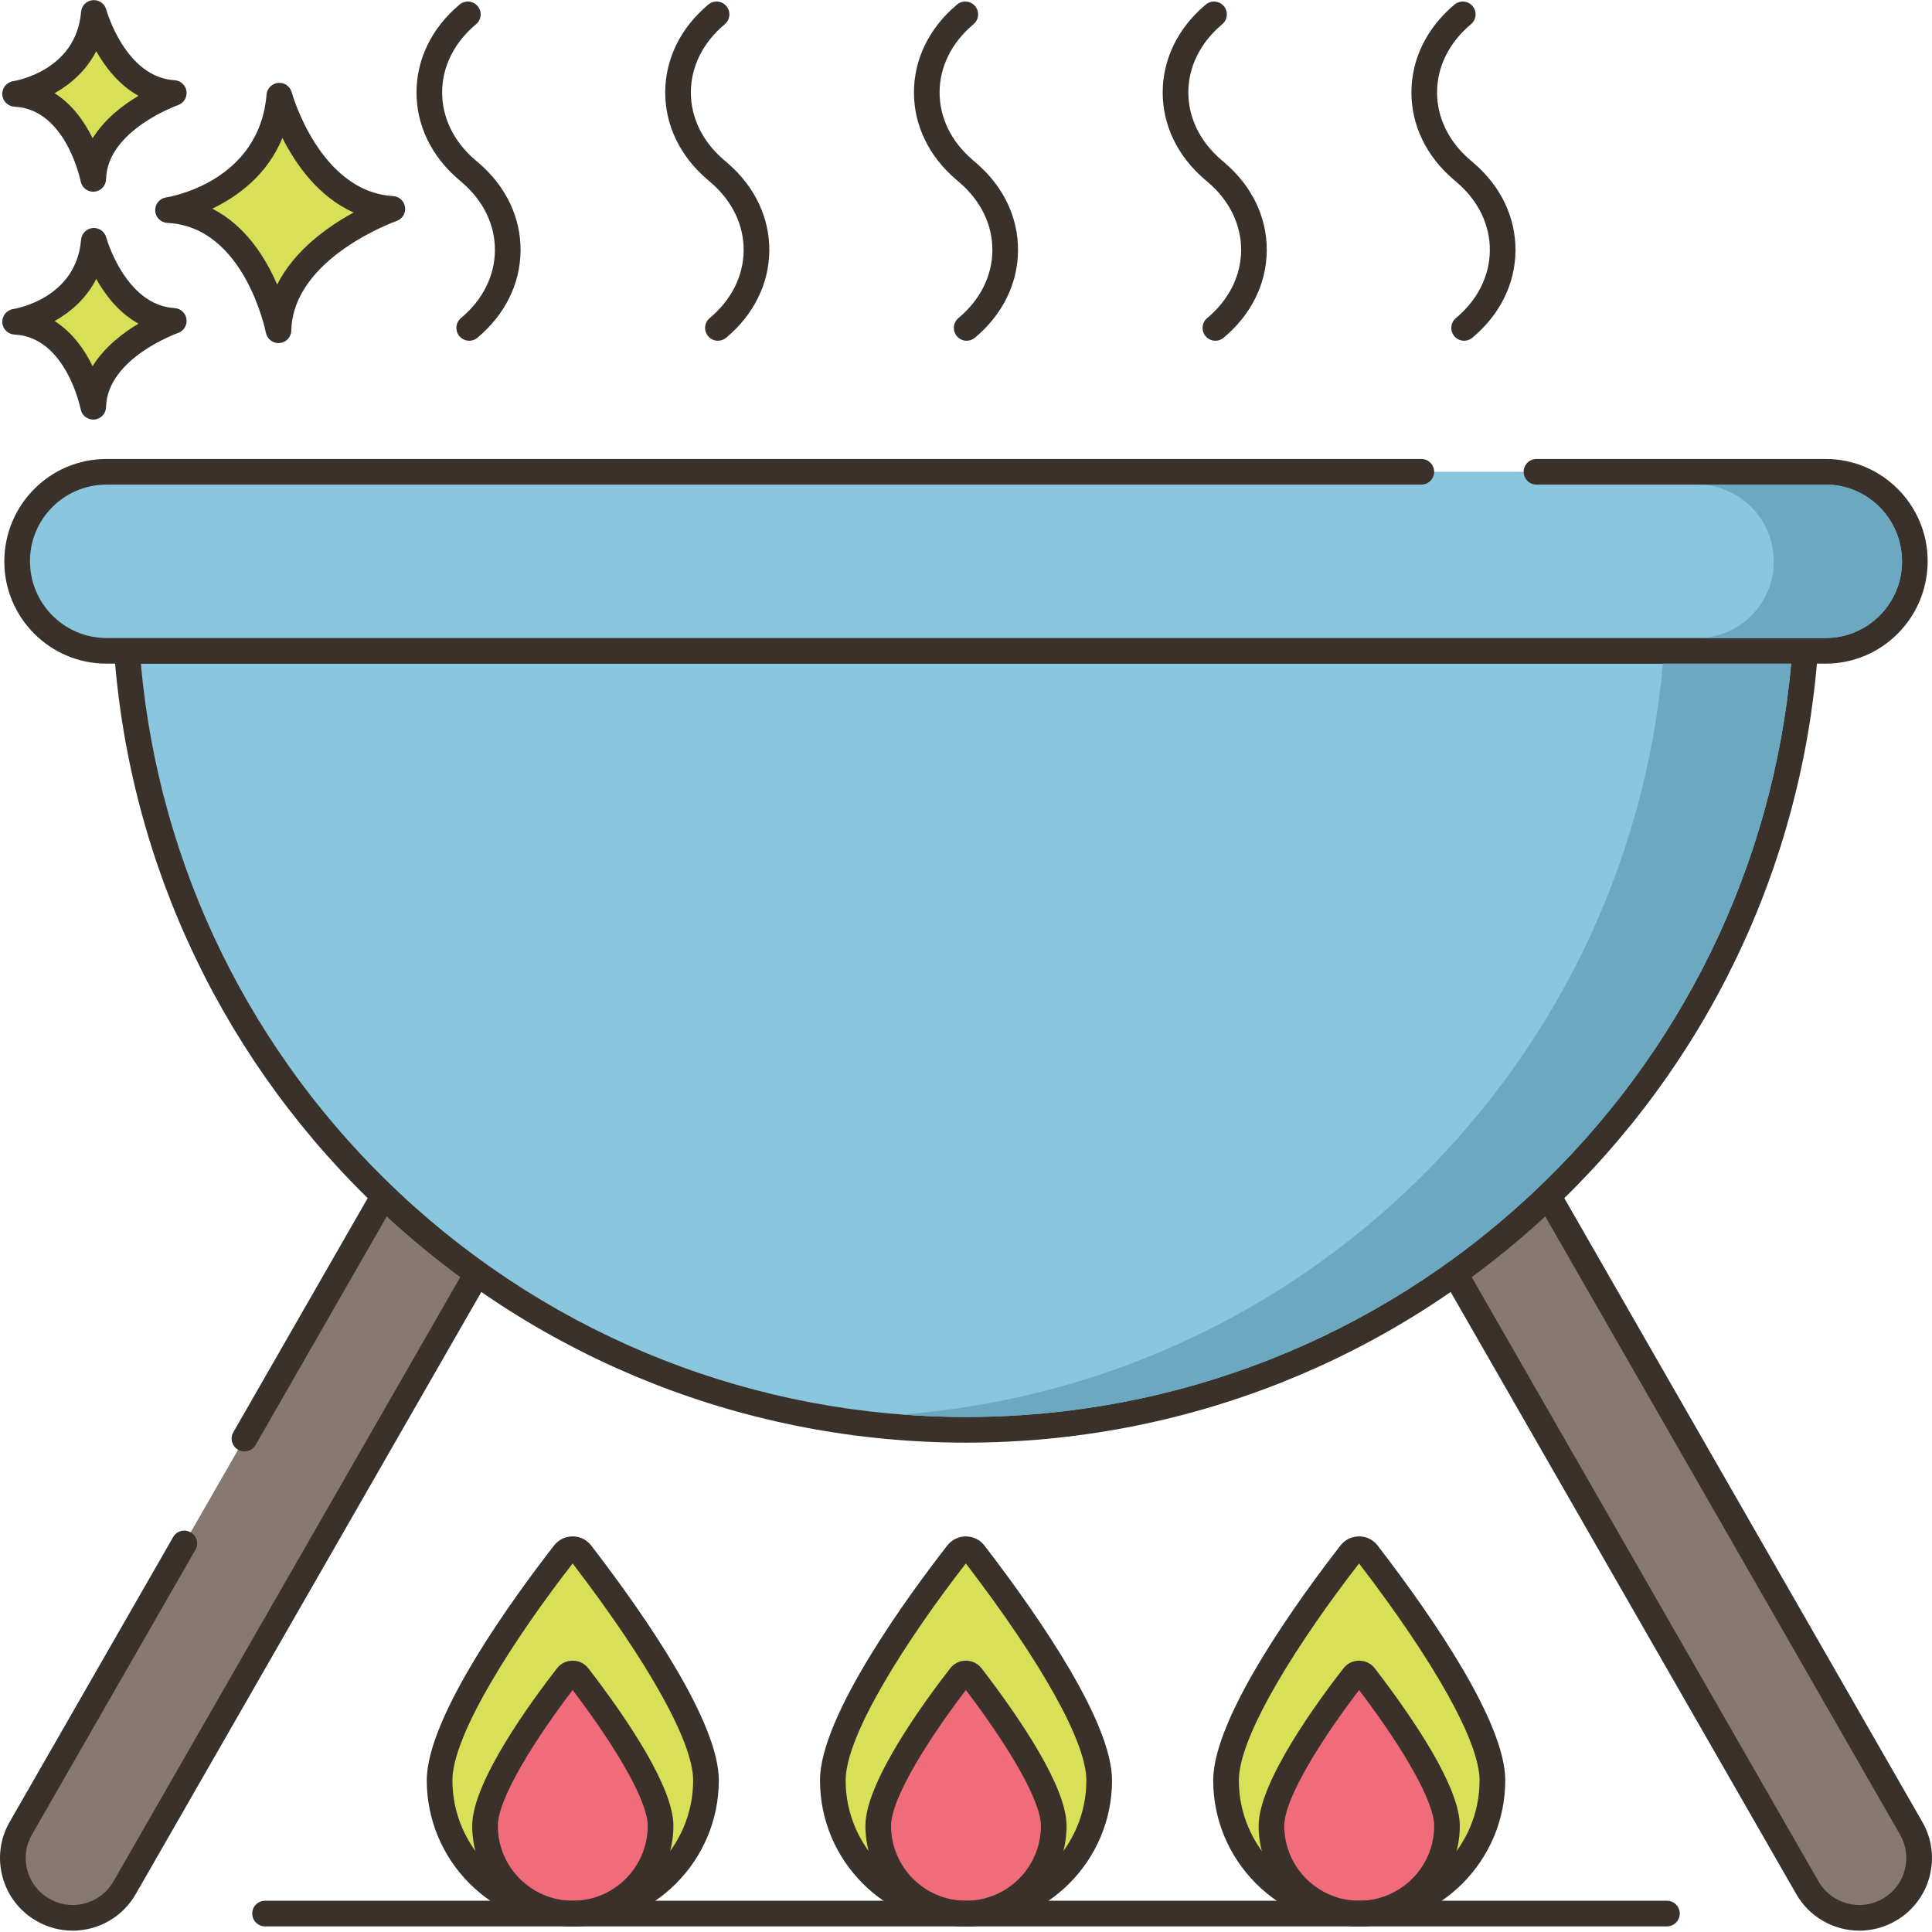 <svg height="452pt" viewBox="0 0 452.027 452" width="452pt" xmlns="http://www.w3.org/2000/svg"><path d="m65.355 22.367s6.816 25.32 26.445 26.492c0 0-26.199 9.051-26.645 28.406 0 0-5.156-27.145-25.848-28.121 0 0 24.098-3.648 26.047-26.777zm0 0" fill="#d7e057"/><path d="m65.156 80.262c-1.426 0-2.672-1.012-2.945-2.434-.047-.246-4.988-24.832-23.047-25.684-1.539-.074-2.773-1.301-2.855-2.844-.078-1.539 1.023-2.887 2.551-3.121.879-.137 21.785-3.633 23.508-24.066.121-1.449 1.27-2.602 2.715-2.734 1.473-.117 2.789.801 3.168 2.207.062.23 6.52 23.25 23.727 24.281 1.43.086 2.594 1.168 2.793 2.586.195 1.414-.637 2.773-1.988 3.242-.242.086-24.234 8.621-24.625 25.641-.035 1.531-1.219 2.789-2.75 2.918-.082.008-.168.008-.25.008zm-15.484-31.457c7.758 3.938 12.461 11.492 15.176 17.754 4.051-8.043 11.883-13.574 17.895-16.855-8.266-3.684-13.566-11.301-16.668-17.441-3.586 8.715-10.539 13.734-16.402 16.543zm0 0" fill="#3a312a"/><path d="m21.957 56.328s4.824 17.906 18.703 18.738c0 0-18.531 6.402-18.844 20.09 0 0-3.648-19.199-18.281-19.887 0 0 17.047-2.582 18.422-18.941zm0 0" fill="#d7e057"/><path d="m21.816 98.156c-1.43 0-2.676-1.012-2.945-2.438-.035-.164-3.41-16.883-15.48-17.453-1.539-.074-2.773-1.301-2.855-2.84-.078-1.543 1.023-2.891 2.547-3.125.594-.094 14.73-2.484 15.887-16.227.121-1.453 1.27-2.605 2.723-2.734 1.445-.125 2.781.797 3.164 2.203.039.156 4.453 15.84 15.984 16.527 1.43.086 2.598 1.172 2.793 2.59.191 1.418-.641 2.777-1.992 3.242-.164.059-16.566 5.906-16.824 17.324-.035 1.535-1.223 2.797-2.754 2.922-.082.004-.164.008-.246.008zm-9.039-23.055c4.215 2.668 7.047 6.789 8.895 10.562 2.75-4.465 7.031-7.746 10.73-9.945-4.574-2.539-7.77-6.699-9.883-10.449-2.348 4.574-6.031 7.75-9.742 9.832zm0 0" fill="#3a312a"/><path d="m21.957 3.016s4.824 17.906 18.703 18.738c0 0-18.531 6.398-18.844 20.09 0 0-3.648-19.203-18.281-19.891 0 0 17.047-2.582 18.422-18.938zm0 0" fill="#d7e057"/><path d="m21.816 44.844c-1.43 0-2.676-1.016-2.945-2.441-.035-.164-3.41-16.883-15.48-17.453-1.539-.074-2.773-1.301-2.855-2.84-.078-1.543 1.023-2.891 2.547-3.125.594-.094 14.73-2.484 15.887-16.223.121-1.453 1.27-2.609 2.723-2.738 1.445-.121 2.781.797 3.164 2.203.039.16 4.453 15.84 15.984 16.531 1.43.086 2.598 1.168 2.793 2.586.191 1.418-.641 2.777-1.992 3.246-.164.055-16.566 5.906-16.824 17.324-.035 1.531-1.223 2.793-2.754 2.922-.082.004-.164.008-.246.008zm-9.039-23.055c4.215 2.664 7.047 6.785 8.895 10.559 2.75-4.465 7.031-7.742 10.73-9.945-4.574-2.539-7.77-6.699-9.883-10.445-2.348 4.57-6.031 7.75-9.742 9.832zm0 0" fill="#3a312a"/><path d="m43.117 361.105-38.242 66.633c-3.863 6.699-1.543 15.262 5.18 19.102 2.18 1.258 4.578 1.859 6.938 1.859 4.863 0 9.582-2.52 12.16-7.043l82.5-143.738c-7.719-5.52-15.02-11.578-21.859-18.141l-32.598 56.797zm0 0" fill="#87796f"/><path d="m16.992 451.699c-2.957 0-5.875-.781-8.441-2.262-3.938-2.25-6.766-5.91-7.953-10.297-1.188-4.383-.594-8.965 1.676-12.902l38.238-66.629c.824-1.441 2.66-1.934 4.098-1.109s1.934 2.656 1.109 4.094l-38.246 66.637c-1.465 2.547-1.852 5.508-1.082 8.34.766 2.836 2.598 5.203 5.148 6.664 1.664.961 3.543 1.465 5.453 1.465 3.949 0 7.609-2.117 9.555-5.527l81.16-141.41c-5.977-4.395-11.742-9.156-17.207-14.199l-30.703 53.504c-.824 1.441-2.664 1.934-4.098 1.109-1.438-.824-1.93-2.66-1.109-4.094l32.598-56.797c.457-.801 1.262-1.344 2.176-1.477.898-.129 1.836.164 2.504.805 6.723 6.445 13.965 12.457 21.527 17.863 1.254.898 1.625 2.598.859 3.938l-82.5 143.738c-3.008 5.27-8.664 8.547-14.762 8.547zm0 0" fill="#3a312a"/><path d="m441.973 446.84c-2.18 1.262-4.578 1.859-6.938 1.859-4.863 0-9.582-2.52-12.16-7.039l-82.5-143.738c7.719-5.523 15.02-11.582 21.859-18.141l84.918 147.957c3.859 6.703 1.543 15.262-5.18 19.102zm0 0" fill="#87796f"/><path d="m435.035 451.699c-6.098 0-11.754-3.277-14.766-8.555l-82.496-143.73c-.77-1.34-.398-3.039.855-3.938 7.562-5.406 14.805-11.418 21.531-17.863.668-.641 1.609-.934 2.5-.805.914.133 1.719.676 2.176 1.477l84.922 147.961c2.266 3.93 2.859 8.512 1.672 12.895s-4.012 8.039-7.953 10.297c-2.566 1.48-5.484 2.262-8.441 2.262zm-90.719-152.934 81.156 141.402c1.949 3.414 5.613 5.531 9.559 5.531 1.91 0 3.793-.504 5.441-1.457.004-.004.008-.008.012-.008 2.555-1.457 4.383-3.824 5.152-6.66.766-2.836.383-5.793-1.082-8.34l-83.031-144.668c-5.465 5.043-11.23 9.801-17.207 14.199zm0 0" fill="#3a312a"/><path d="m165.176 416.535c0 17.211-13.949 31.164-31.164 31.164-17.211 0-31.16-13.953-31.16-31.164 0-14.551 22.27-44.266 29.156-53.113 1.008-1.293 2.953-1.285 3.953.016 6.844 8.914 29.215 38.727 29.215 53.098zm0 0" fill="#d7e057"/><path d="m134.012 450.699c-18.836 0-34.16-15.328-34.16-34.164 0-15.078 20.832-43.453 29.789-54.957 1.055-1.348 2.633-2.121 4.336-2.121h.023c1.711.004 3.297.789 4.34 2.152 13.613 17.723 29.84 41.637 29.84 54.926-.004 18.836-15.328 34.164-34.168 34.164zm-.035-84.918c-13.676 17.625-28.125 40.062-28.125 50.754 0 15.531 12.633 28.164 28.16 28.164 15.531 0 28.164-12.633 28.164-28.164 0-8.859-10.273-27.34-28.199-50.754zm0 0" fill="#3a312a"/><path d="m154.551 427.164c0 11.344-9.195 20.535-20.539 20.535-11.34 0-20.535-9.191-20.535-20.535 0-9.59 14.676-29.168 19.215-34.996.664-.855 1.945-.848 2.605.008 4.512 5.871 19.254 25.52 19.254 34.988zm0 0" fill="#f16c7a"/><path d="m134.012 450.699c-12.973 0-23.535-10.559-23.535-23.535 0-10.254 13.879-29.184 19.848-36.844.887-1.141 2.223-1.789 3.664-1.789h.016c1.449.004 2.789.664 3.672 1.816 9.066 11.801 19.875 27.766 19.875 36.816 0 12.977-10.562 23.535-23.539 23.535zm-.027-55.297c-8.312 10.867-17.508 25.184-17.508 31.762 0 9.672 7.867 17.535 17.535 17.535s17.539-7.863 17.539-17.535c0-5.406-6.543-17.219-17.566-31.762zm0 0" fill="#3a312a"/><path d="m257.176 416.535c0 17.211-13.949 31.164-31.164 31.164-17.211 0-31.16-13.953-31.16-31.164 0-14.551 22.27-44.266 29.156-53.113 1.008-1.293 2.953-1.285 3.953.016 6.844 8.914 29.215 38.727 29.215 53.098zm0 0" fill="#d7e057"/><path d="m226.012 450.699c-18.836 0-34.16-15.328-34.16-34.164 0-15.078 20.832-43.453 29.789-54.957 1.055-1.348 2.633-2.121 4.336-2.121h.023c1.711.004 3.297.789 4.34 2.152 13.613 17.723 29.84 41.637 29.84 54.926-.004 18.836-15.328 34.164-34.168 34.164zm-.035-84.918c-13.676 17.625-28.125 40.062-28.125 50.754 0 15.531 12.633 28.164 28.16 28.164 15.531 0 28.164-12.633 28.164-28.164 0-8.859-10.273-27.34-28.199-50.754zm0 0" fill="#3a312a"/><path d="m246.551 427.164c0 11.344-9.195 20.535-20.539 20.535-11.34 0-20.535-9.191-20.535-20.535 0-9.59 14.676-29.168 19.215-34.996.664-.855 1.949-.848 2.605.008 4.512 5.871 19.254 25.52 19.254 34.988zm0 0" fill="#f16c7a"/><path d="m226.012 450.699c-12.973 0-23.535-10.559-23.535-23.535 0-10.254 13.879-29.184 19.848-36.844.887-1.141 2.223-1.789 3.664-1.789h.016c1.449.004 2.789.664 3.672 1.816 9.066 11.801 19.871 27.766 19.871 36.816.004 12.977-10.559 23.535-23.535 23.535zm-.027-55.297c-8.312 10.867-17.508 25.184-17.508 31.762 0 9.672 7.867 17.535 17.535 17.535s17.539-7.863 17.539-17.535c0-5.406-6.543-17.219-17.566-31.762zm0 0" fill="#3a312a"/><path d="m349.176 416.535c0 17.211-13.949 31.164-31.164 31.164-17.211 0-31.16-13.953-31.16-31.164 0-14.551 22.27-44.266 29.156-53.113 1.008-1.293 2.953-1.285 3.953.016 6.844 8.914 29.215 38.727 29.215 53.098zm0 0" fill="#d7e057"/><path d="m318.012 450.699c-18.836 0-34.16-15.328-34.16-34.164 0-15.078 20.832-43.453 29.789-54.957 1.059-1.355 2.562-2.117 4.359-2.121 1.711.004 3.297.789 4.34 2.152 13.613 17.723 29.84 41.637 29.84 54.926-.004 18.836-15.328 34.164-34.168 34.164zm-.035-84.918c-13.676 17.625-28.125 40.062-28.125 50.754 0 15.531 12.633 28.164 28.16 28.164 15.531 0 28.164-12.633 28.164-28.164 0-8.859-10.273-27.34-28.199-50.754zm0 0" fill="#3a312a"/><path d="m338.551 427.164c0 11.344-9.195 20.535-20.539 20.535-11.34 0-20.535-9.191-20.535-20.535 0-9.59 14.676-29.168 19.215-34.996.664-.855 1.949-.848 2.605.008 4.512 5.871 19.254 25.52 19.254 34.988zm0 0" fill="#f16c7a"/><path d="m318.012 450.699c-12.973 0-23.535-10.559-23.535-23.535 0-10.254 13.879-29.184 19.848-36.844.887-1.141 2.223-1.789 3.664-1.789h.016c1.449.004 2.789.664 3.672 1.816 9.066 11.801 19.871 27.766 19.871 36.816.004 12.977-10.559 23.535-23.535 23.535zm-.027-55.297c-8.312 10.867-17.508 25.184-17.508 31.762 0 9.672 7.867 17.535 17.535 17.535s17.539-7.863 17.539-17.535c0-5.406-6.543-17.219-17.566-31.762zm0 0" fill="#3a312a"/><path d="m390.012 450.699h-328c-1.652 0-3-1.344-3-3 0-1.66 1.348-3 3-3h328c1.656 0 3 1.34 3 3 0 1.656-1.344 3-3 3zm0 0" fill="#3a312a"/><path d="m422.332 152.258c-7.457 101.922-92.5 182.262-196.32 182.262-103.816 0-188.859-80.34-196.316-182.262zm0 0" fill="#8ac6dd"/><g fill="#3a312a"><path d="m226.012 337.52c-50.805 0-99.223-19.078-136.34-53.719-36.934-34.465-59.297-81.105-62.969-131.324-.062-.828.223-1.648.793-2.258.566-.613 1.363-.957 2.199-.957h392.637c.836 0 1.629.344 2.199.957.57.609.855 1.43.793 2.258-3.676 50.219-26.039 96.859-62.969 131.324-37.117 34.641-85.535 53.719-136.344 53.719zm-193.062-182.258c4.27 47.473 25.785 91.457 60.816 124.156 36 33.598 82.965 52.102 132.246 52.102 49.285 0 96.25-18.504 132.25-52.102 35.031-32.699 56.547-76.684 60.816-124.156zm0 0"/><path d="m109.781 79.711c-.859 0-1.711-.367-2.305-1.078-1.062-1.27-.891-3.164.379-4.227 5.078-4.242 7.898-9.863 7.941-15.832.043-5.945-2.676-11.578-7.66-15.867l-.941-.812c-6.312-5.43-9.777-12.664-9.746-20.363.027-7.715 3.547-14.938 9.914-20.34l.164-.137c1.27-1.066 3.16-.902 4.227.367 1.066 1.266.902 3.16-.363 4.223l-.156.133c-5 4.238-7.77 9.844-7.789 15.773-.023 5.918 2.699 11.531 7.66 15.797l.945.812c6.34 5.457 9.801 12.723 9.746 20.457-.059 7.758-3.641 15-10.094 20.395-.562.469-1.242.699-1.922.699zm0 0"/><path d="m167.977 79.711c-.859 0-1.711-.367-2.305-1.078-1.062-1.27-.891-3.164.379-4.227 5.078-4.242 7.898-9.863 7.941-15.832.043-5.945-2.68-11.578-7.66-15.867l-.945-.812c-6.312-5.43-9.773-12.664-9.746-20.367.027-7.715 3.551-14.934 9.922-20.336l.145-.125c1.266-1.074 3.156-.922 4.23.336 1.07 1.262.922 3.156-.336 4.23l-.152.133c-5.02 4.25-7.789 9.855-7.809 15.785-.02 5.918 2.699 11.527 7.66 15.797l.945.812c6.34 5.457 9.801 12.723 9.746 20.457-.055 7.758-3.641 15-10.094 20.395-.562.469-1.246.699-1.922.699zm0 0"/><path d="m226.172 79.711c-.859 0-1.711-.367-2.305-1.078-1.062-1.27-.891-3.164.379-4.227 5.078-4.242 7.898-9.863 7.941-15.832.043-5.945-2.68-11.578-7.66-15.867l-.945-.812c-6.309-5.43-9.773-12.664-9.746-20.367.031-7.715 3.551-14.934 9.922-20.336l.145-.125c1.266-1.074 3.156-.922 4.23.336 1.074 1.262.922 3.156-.336 4.23l-.152.133c-5.016 4.25-7.785 9.855-7.809 15.785-.02 5.918 2.703 11.527 7.664 15.797l.945.816c6.34 5.453 9.797 12.719 9.742 20.453-.055 7.758-3.641 15-10.094 20.395-.562.469-1.242.699-1.922.699zm0 0"/><path d="m284.371 79.711c-.863 0-1.711-.367-2.305-1.078-1.062-1.27-.895-3.164.379-4.227 5.078-4.242 7.895-9.863 7.941-15.832.039-5.945-2.68-11.578-7.66-15.867l-.945-.812c-6.312-5.43-9.773-12.664-9.746-20.363.027-7.715 3.551-14.938 9.918-20.34l.164-.137c1.27-1.066 3.16-.902 4.223.367 1.066 1.266.906 3.16-.363 4.223l-.152.133c-5 4.238-7.77 9.844-7.789 15.773-.023 5.918 2.699 11.531 7.66 15.797l.941.812c6.344 5.457 9.805 12.723 9.746 20.457-.055 7.758-3.641 15-10.094 20.395-.562.469-1.242.699-1.918.699zm0 0"/><path d="m342.562 79.711c-.859 0-1.707-.367-2.305-1.078-1.059-1.27-.891-3.164.379-4.227 5.078-4.242 7.898-9.863 7.941-15.832.043-5.945-2.676-11.578-7.66-15.867l-.941-.812c-6.312-5.43-9.773-12.664-9.746-20.367.027-7.715 3.551-14.934 9.918-20.336l.145-.125c1.27-1.074 3.156-.922 4.23.336 1.074 1.262.926 3.156-.336 4.23l-.152.133c-5.016 4.25-7.785 9.855-7.805 15.785-.023 5.918 2.699 11.527 7.66 15.797l.941.812c6.344 5.457 9.805 12.723 9.746 20.457-.055 7.758-3.637 15-10.094 20.395-.562.469-1.242.699-1.922.699zm0 0"/></g><path d="m332.539 110.371h-307.645c-11.531 0-20.883 9.348-20.883 20.879v.125c0 11.531 9.352 20.883 20.883 20.883h402.238c11.531 0 20.879-9.352 20.879-20.883v-.125c0-11.531-9.348-20.883-20.879-20.883h-94.594zm0 0" fill="#8ac6dd"/><path d="m427.133 155.258h-402.238c-13.168 0-23.883-10.715-23.883-23.883 0-13.289 10.715-24.004 23.883-24.004h307.645c1.656 0 3 1.34 3 3 0 1.656-1.344 3-3 3h-307.645c-9.859 0-17.883 8.02-17.883 17.883 0 9.98 8.023 18.004 17.883 18.004h402.238c9.859 0 17.879-8.023 17.879-17.883 0-9.984-8.02-18.004-17.879-18.004h-67.641c-1.656 0-3-1.344-3-3 0-1.66 1.344-3 3-3h67.641c13.168 0 23.879 10.711 23.879 23.883 0 13.289-10.711 24.004-23.879 24.004zm0 0" fill="#3a312a"/><path d="m419.074 155.258c-4.262 47.48-25.781 91.461-60.82 124.16-36 33.602-82.961 52.102-132.242 52.102-5.02 0-10.02-.203-15-.582 43.742-3.359 84.922-21.34 117.242-51.52 35.039-32.699 56.559-76.68 60.82-124.16zm0 0" fill="#6ca8bf"/><path d="m445.012 131.379c0 9.859-8.02 17.879-17.879 17.879h-30c9.859 0 17.879-8.02 17.879-17.879 0-9.98-8.02-18.02-17.879-18.02h30c9.859 0 17.879 8.039 17.879 18.02zm0 0" fill="#6ca8bf"/></svg>